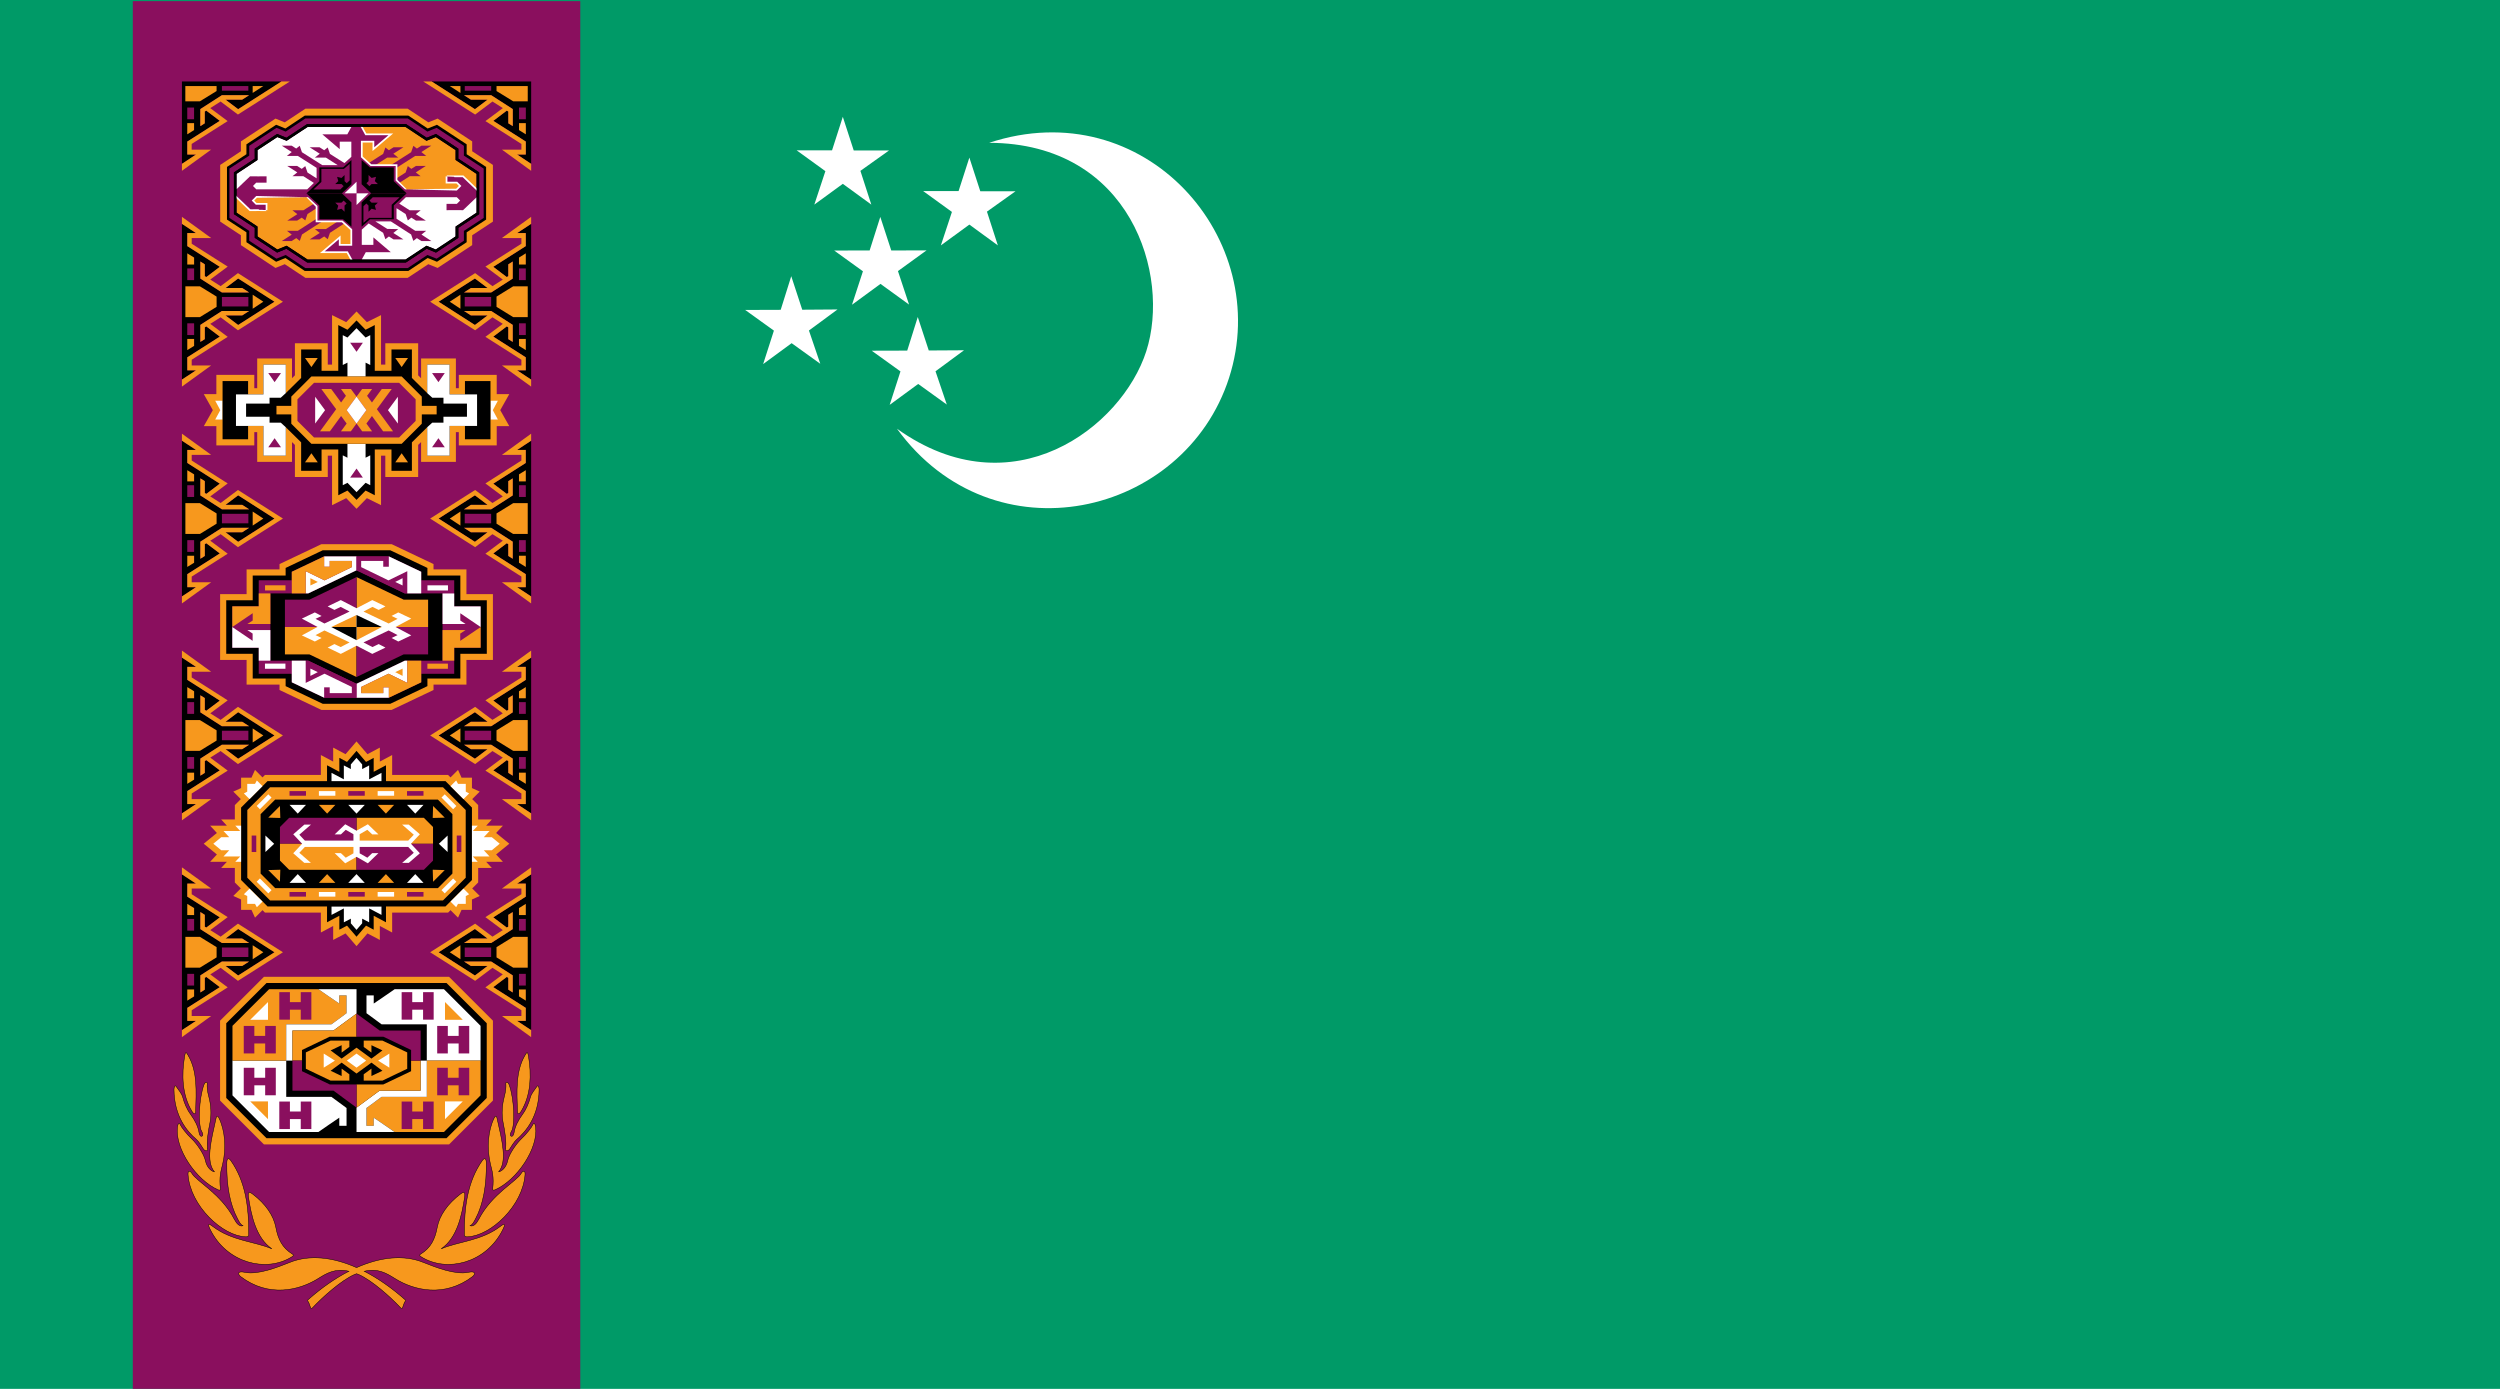 <?xml version="1.0" encoding="UTF-8" standalone="no"?>
<!-- Generator: Adobe Illustrator 18.0.0, SVG Export Plug-In . SVG Version: 6.00 Build 0)  -->
<!DOCTYPE svg  PUBLIC '-//W3C//DTD SVG 1.1//EN'  'http://www.w3.org/Graphics/SVG/1.1/DTD/svg11.dtd'>
<svg style="enable-background:new 0 0 144 80" xmlns="http://www.w3.org/2000/svg" xml:space="preserve" version="1.1" y="0px" x="0px" xmlns:xlink="http://www.w3.org/1999/xlink" viewBox="0 0 144 80">
<g id="TKM">
		<polygon points="144 80 144 0 0 0 0 80" fill="#009A67"/>
		<polygon points="33.424 80 33.424 0.067 7.649 0.067 7.649 80" fill="#8A0F5E"/>
			<polygon points="20.537 17.941 21.132 18.555 21.948 18.15 21.948 21.002 22.194 21.002 22.194 19.774 24.086 19.774 24.086 21.619 24.255 21.785 24.255 20.646 26.259 20.646 26.259 22.361 26.427 22.361 26.427 21.594 28.611 21.594 28.611 22.703 29.334 22.703 28.814 23.625 29.334 24.545 28.611 24.545 28.611 25.654 26.427 25.654 26.427 24.889 26.259 24.889 26.259 26.604 24.255 26.604 24.255 25.463 24.086 25.627 24.086 27.475 22.194 27.475 22.194 26.246 21.948 26.246 21.948 29.098 21.132 28.693 20.537 29.307 19.942 28.693 19.126 29.098 19.126 26.246 18.88 26.246 18.88 27.475 16.987 27.475 16.987 25.627 16.819 25.463 16.819 26.604 14.815 26.604 14.815 24.889 14.647 24.889 14.647 25.654 12.462 25.654 12.462 24.545 11.74 24.545 12.259 23.625 11.74 22.703 12.462 22.703 12.462 21.594 14.647 21.594 14.647 22.361 14.815 22.361 14.815 20.646 16.819 20.646 16.819 21.785 16.987 21.619 16.987 19.774 18.88 19.774 18.88 21.002 19.126 21.002 19.126 18.15 19.942 18.555" fill="#F7981D"/>
			<polygon points="12.82 24.166 12.397 24.166 12.689 23.625 12.397 23.082 12.82 23.082" fill="#fff"/>
			<polygon points="28.254 24.166 28.677 24.166 28.386 23.625 28.677 23.082 28.254 23.082" fill="#fff"/>
			<polygon points="12.82 25.301 14.29 25.301 14.29 24.533 15.174 24.533 15.174 26.248 16.462 26.248 16.462 24.609 17.346 25.48 17.346 27.119 18.522 27.119 18.522 25.891 19.484 25.891 19.484 28.527 20.013 28.256 20.536 28.793 21.057 28.256 21.587 28.527 21.587 25.891 22.549 25.891 22.549 27.119 23.725 27.119 23.725 25.48 24.608 24.609 24.608 26.248 25.897 26.248 25.897 24.533 26.781 24.533 26.781 25.301 28.251 25.301 28.251 21.951 26.781 21.951 26.781 22.719 25.897 22.719 25.897 21.002 24.608 21.002 24.608 22.643 23.725 21.77 23.725 20.131 22.549 20.131 22.549 21.359 21.587 21.359 21.587 18.723 21.057 18.994 20.536 18.457 20.013 18.994 19.484 18.723 19.484 21.359 18.522 21.359 18.522 20.131 17.346 20.131 17.346 21.77 16.462 22.643 16.462 21.002 15.174 21.002 15.174 22.719 14.29 22.719 14.29 21.951 12.82 21.951"/>
			<polygon points="17.937 21.143 18.303 20.621 17.569 20.621" fill="#F7981D"/>
			<polygon points="17.937 26.107 18.303 26.629 17.569 26.629" fill="#F7981D"/>
			<polygon points="23.135 21.143 22.768 20.621 23.501 20.621" fill="#F7981D"/>
			<polygon points="23.135 26.107 22.768 26.629 23.501 26.629" fill="#F7981D"/>
			<polygon points="13.592 24.533 15.174 24.533 15.174 26.248 16.462 26.248 16.462 24.609 16.171 24.344 15.526 24.344 15.528 24.002 14.174 24.002 14.174 23.248 15.526 23.248 15.526 22.908 16.171 22.908 16.462 22.643 16.462 21.002 15.174 21.002 15.174 22.719 13.592 22.719" fill="#fff"/>
			<polygon points="27.479 24.533 25.897 24.533 25.897 26.248 24.608 26.248 24.608 24.609 24.899 24.344 25.544 24.344 25.542 24.002 26.897 24.002 26.897 23.248 25.544 23.248 25.544 22.908 24.899 22.908 24.608 22.643 24.608 21.002 25.897 21.002 25.897 22.719 27.479 22.719" fill="#fff"/>
			<polygon points="21.057 21.688 21.057 20.887 21.327 21.024 21.327 19.305 21.057 19.443 20.536 18.904 20.013 19.443 19.743 19.305 19.743 21.024 20.013 20.887 20.013 21.688" fill="#fff"/>
			<polygon points="21.057 25.562 21.057 26.365 21.327 26.227 21.327 27.947 21.057 27.809 20.536 28.346 20.013 27.809 19.743 27.947 19.743 26.227 20.013 26.365 20.013 25.562" fill="#fff"/>
			<polygon points="15.817 22.012 16.184 21.49 15.452 21.49" fill="#8A0F5E"/>
			<polygon points="15.817 25.24 16.184 25.762 15.452 25.762" fill="#8A0F5E"/>
			<polygon points="25.253 22.012 24.887 21.49 25.619 21.49" fill="#8A0F5E"/>
			<polygon points="25.253 25.24 24.887 25.762 25.619 25.762" fill="#8A0F5E"/>
			<polygon points="20.536 20.264 20.169 19.742 20.901 19.742" fill="#8A0F5E"/>
			<polygon points="20.536 26.988 20.169 27.51 20.901 27.51" fill="#8A0F5E"/>
			<polygon points="25.151 23.871 24.297 23.871 24.294 24.406 23.139 25.562 17.935 25.562 16.779 24.406 16.778 23.871 15.924 23.871 15.924 23.377 16.778 23.377 16.779 22.844 17.935 21.686 23.139 21.686 24.294 22.844 24.297 23.377 25.151 23.377" fill="#F7981D"/>
			<polygon points="23.941 24.246 22.988 25.199 18.087 25.199 17.132 24.246 17.132 23.002 18.087 22.049 22.988 22.049 23.941 23.002" fill="#8A0F5E"/>
			<polygon points="18.509 22.406 19.363 23.57 18.432 24.846 19.001 24.846 19.647 23.961 19.967 24.396 19.638 24.846 20.208 24.846 20.536 24.396 19.97 23.623 20.536 22.848 20.212 22.406 19.639 22.406 19.927 22.799 19.647 23.182 19.077 22.406" fill="#F7981D"/>
			<polygon points="22.562 22.406 21.708 23.57 22.64 24.846 22.07 24.846 21.424 23.961 21.104 24.396 21.432 24.846 20.863 24.846 20.536 24.396 21.101 23.623 20.536 22.848 20.858 22.406 21.432 22.406 21.143 22.799 21.424 23.182 21.992 22.406" fill="#F7981D"/>
			<polygon points="18.724 23.625 18.153 22.854 18.153 24.396" fill="#fff"/>
			<polygon points="22.348 23.625 22.918 22.854 22.918 24.396" fill="#fff"/>
			<polygon points="20.536 24.396 21.101 23.623 20.536 22.848 19.97 23.623" fill="#fff"/>
			<polygon points="22.559 40.891 24.971 39.744 24.971 39.434 26.867 39.434 26.867 38.012 28.392 38.012 28.392 34.223 26.867 34.223 26.867 32.799 24.971 32.799 24.971 32.49 22.559 31.344 18.513 31.344 16.101 32.49 16.101 32.799 14.204 32.799 14.204 34.223 12.679 34.223 12.679 38.012 14.204 38.012 14.204 39.434 16.101 39.434 16.101 39.744 18.513 40.891" fill="#F7981D"/>
			<polygon points="22.479 40.539 24.619 39.521 24.619 39.082 26.516 39.082 26.516 37.66 28.04 37.66 28.04 34.574 26.516 34.574 26.516 33.15 24.619 33.15 24.619 32.713 22.479 31.695 18.591 31.695 16.452 32.713 16.452 33.15 14.556 33.15 14.556 34.574 13.031 34.574 13.031 37.66 14.556 37.66 14.556 39.082 16.452 39.082 16.452 39.521 18.591 40.539"/>
			<polygon points="22.396 40.188 24.265 39.301 24.265 38.811 26.163 38.811 26.163 37.309 27.684 37.309 27.684 34.926 26.163 34.926 26.163 33.424 24.265 33.424 24.265 32.934 22.396 32.047 18.671 32.047 16.804 32.934 16.804 33.424 14.903 33.424 14.903 34.926 13.381 34.926 13.381 37.309 14.903 37.309 14.903 38.811 16.804 38.811 16.804 39.301 18.671 40.188" fill="#8A0F5E"/>
			<polygon points="20.534 39.387 23.314 38.055 25.49 38.055 25.49 34.18 23.314 34.18 20.534 32.848 17.754 34.18 15.574 34.18 15.574 38.055 17.754 38.055"/>
			<polygon points="13.381 36.115 13.381 34.926 14.903 34.926 14.903 34.18 15.574 34.18 15.574 35.941 14.249 35.941 14.556 35.742 14.556 35.32" fill="#F7981D"/>
			<polygon points="16.444 34.01 15.266 34.01 15.266 33.713 16.444 33.713" fill="#F7981D"/>
			<polygon points="20.536 33.24 20.536 36.115 24.659 36.115 24.659 34.539 23.249 34.539" fill="#F7981D"/>
			<polygon points="20.536 38.996 20.536 36.115 16.412 36.115 16.412 37.693 17.822 37.693" fill="#F7981D"/>
			<polygon points="20.536 33.24 20.536 36.115 16.412 36.115 16.412 34.539 17.822 34.539" fill="#8A0F5E"/>
			<polygon points="20.536 38.996 20.536 36.115 24.659 36.115 24.659 37.693 23.249 37.693" fill="#8A0F5E"/>
			<polygon points="22.783 36.113 23.688 36.598 22.94 36.951 22.551 36.748 22.901 36.582 22.386 36.314 20.938 37.004 21.452 37.271 21.812 37.098 22.202 37.301 21.444 37.664 20.537 37.193 19.629 37.664 18.873 37.301 19.263 37.098 19.622 37.271 20.137 37.004 18.688 36.314 18.174 36.582 18.523 36.748 18.134 36.951 17.386 36.598 18.291 36.113 17.386 35.631 18.134 35.275 18.523 35.479 18.174 35.645 18.688 35.914 20.137 35.225 19.622 34.957 19.263 35.131 18.873 34.928 19.629 34.564 20.537 35.035 21.444 34.564 22.202 34.928 21.812 35.131 21.452 34.957 20.938 35.225 22.386 35.914 22.901 35.645 22.551 35.479 22.94 35.275 23.688 35.631" fill="#fff"/>
			<polygon points="20.536 36.875 21.992 36.115 20.536 36.115" fill="#F7981D"/>
			<polygon points="20.536 35.424 19.079 36.115 20.536 36.115" fill="#F7981D"/>
			<polygon points="20.536 36.875 19.079 36.115 20.536 36.115"/>
			<polygon points="20.536 35.424 21.992 36.115 20.536 36.115"/>
			<polygon points="17.608 32.9 17.608 34.18 17.754 34.18 20.536 32.848 20.536 32.047 18.671 32.047 18.671 32.645 18.992 32.645 18.992 32.311 20.265 32.311 20.265 32.666 18.692 33.43" fill="#fff"/>
			<polygon points="17.878 33.303 17.878 33.723 18.306 33.52" fill="#F7981D"/>
			<polygon points="17.608 34.18 17.608 32.9 18.692 33.43 20.265 32.666 20.265 32.311 18.992 32.311 18.992 32.645 18.671 32.645 18.671 32.047 16.807 32.934 16.807 34.18" fill="#F7981D"/>
			<polygon points="23.462 39.336 23.462 38.055 23.315 38.055 20.534 39.387 20.534 40.188 22.398 40.188 22.398 39.59 22.077 39.59 22.077 39.924 20.805 39.924 20.805 39.568 22.376 38.805" fill="#fff"/>
			<polygon points="23.19 38.932 23.19 38.512 22.765 38.715" fill="#F7981D"/>
			<polygon points="23.462 38.055 23.462 39.336 22.376 38.805 20.805 39.568 20.805 39.924 22.077 39.924 22.077 39.59 22.398 39.59 22.398 40.188 24.263 39.301 24.263 38.055" fill="#F7981D"/>
			<polygon points="23.46 32.9 23.46 34.18 23.314 34.18 20.532 32.848 20.532 32.047 22.396 32.047 22.396 32.645 22.075 32.645 22.075 32.311 20.803 32.311 20.803 32.666 22.375 33.43" fill="#8A0F5E"/>
			<polygon points="23.189 33.303 23.189 33.723 22.763 33.52" fill="#fff"/>
			<polygon points="23.46 34.18 23.46 32.9 22.375 33.43 20.803 32.666 20.803 32.311 22.075 32.311 22.075 32.645 22.396 32.645 22.396 32.047 24.262 32.934 24.262 34.18" fill="#fff"/>
			<polygon points="17.608 39.336 17.608 38.055 17.754 38.055 20.536 39.387 20.536 40.188 18.671 40.188 18.671 39.59 18.992 39.59 18.992 39.924 20.265 39.924 20.265 39.568 18.692 38.805" fill="#8A0F5E"/>
			<polygon points="17.878 38.932 17.878 38.512 18.306 38.715" fill="#fff"/>
			<polygon points="17.608 38.055 17.608 39.336 18.692 38.805 20.265 39.568 20.265 39.924 18.992 39.924 18.992 39.59 18.671 39.59 18.671 40.188 16.807 39.301 16.807 38.055" fill="#fff"/>
			<polygon points="13.381 36.117 13.381 37.309 14.903 37.309 14.903 38.055 15.574 38.055 15.574 36.291 14.245 36.291 14.551 36.492 14.551 36.912" fill="#fff"/>
			<polygon points="16.441 38.223 15.262 38.223 15.262 38.521 16.441 38.521" fill="#fff"/>
			<polygon points="27.684 36.119 27.684 37.311 26.163 37.311 26.163 38.055 25.49 38.055 25.49 36.293 26.814 36.293 26.509 36.494 26.509 36.914" fill="#F7981D"/>
			<polygon points="24.618 38.225 25.799 38.225 25.799 38.521 24.618 38.521" fill="#F7981D"/>
			<polygon points="27.684 36.117 27.684 34.928 26.163 34.928 26.163 34.182 25.49 34.182 25.49 35.943 26.818 35.943 26.513 35.742 26.513 35.322" fill="#fff"/>
			<polygon points="24.622 34.012 25.803 34.012 25.803 33.715 24.622 33.715" fill="#fff"/>
			<polygon points="20.535 54.498 21.166 53.764 21.878 54.141 21.878 53.336 22.588 53.713 22.588 52.566 25.809 52.566 25.95 52.424 26.383 52.857 26.585 52.408 27.184 52.408 27.184 51.811 27.633 51.607 27.199 51.174 27.542 50.832 27.544 49.992 28.329 49.992 28.001 49.639 28.966 49.639 28.576 49.217 29.336 48.598 28.576 47.979 28.966 47.559 28.001 47.559 28.329 47.203 27.542 47.203 27.542 46.373 27.199 46.029 27.633 45.596 27.184 45.393 27.184 44.795 26.585 44.795 26.383 44.346 25.95 44.779 25.809 44.637 22.588 44.637 22.588 43.49 21.878 43.867 21.878 43.062 21.166 43.441 20.535 42.705 19.904 43.441 19.191 43.062 19.191 43.867 18.482 43.49 18.482 44.637 15.262 44.637 15.12 44.779 14.688 44.346 14.485 44.795 13.887 44.795 13.887 45.393 13.438 45.596 13.871 46.029 13.527 46.373 13.527 47.203 12.74 47.203 13.069 47.559 12.104 47.559 12.493 47.979 11.734 48.598 12.493 49.217 12.104 49.639 13.069 49.639 12.74 49.992 13.527 49.992 13.527 50.832 13.871 51.174 13.438 51.607 13.887 51.811 13.887 52.408 14.485 52.408 14.688 52.857 15.12 52.424 15.262 52.566 18.482 52.566 18.482 53.713 19.191 53.336 19.191 54.141 19.904 53.764" fill="#F7981D"/>
			<polygon points="20.535 43.25 21.083 43.887 21.524 43.652 21.524 44.455 22.233 44.08 22.233 44.992 25.66 44.992 27.184 46.516 27.184 50.688 25.66 52.211 22.233 52.211 22.233 53.123 21.524 52.748 21.524 53.551 21.083 53.316 20.535 53.955 19.987 53.316 19.546 53.551 19.546 52.748 18.837 53.123 18.837 52.211 15.409 52.211 13.887 50.688 13.887 46.516 15.409 44.992 18.837 44.992 18.837 44.08 19.546 44.455 19.546 43.652 19.987 43.887"/>
			<polygon points="25.516 45.346 26.825 46.656 26.825 50.557 25.516 51.865 15.555 51.865 14.245 50.557 14.245 46.656 15.555 45.346" fill="#F7981D"/>
			<polygon points="25.222 51.156 26.059 50.318 26.059 46.895 25.222 46.057 15.849 46.057 15.011 46.895 15.011 50.318 15.849 51.156"/>
			<line y1="51.156" x2="26.059" x1="25.222" y2="50.318"/>
			<line y1="46.895" x2="25.222" x1="26.059" y2="46.057"/>
			<polygon points="16.677 45.834 17.625 45.834 17.625 45.568 16.677 45.568" fill="#8A0F5E"/>
			<polygon points="20.06 45.834 21.01 45.834 21.01 45.568 20.06 45.568" fill="#8A0F5E"/>
			<polygon points="14.761 49.076 14.761 48.127 14.496 48.127 14.496 49.076" fill="#8A0F5E"/>
			<polygon points="16.677 51.379 17.625 51.379 17.625 51.645 16.677 51.645" fill="#8A0F5E"/>
			<polygon points="20.06 51.379 21.01 51.379 21.01 51.645 20.06 51.645" fill="#8A0F5E"/>
			<polygon points="24.393 45.834 23.444 45.834 23.444 45.568 24.393 45.568" fill="#8A0F5E"/>
			<polygon points="26.309 49.076 26.309 48.127 26.574 48.127 26.574 49.076" fill="#8A0F5E"/>
			<polygon points="24.393 51.379 23.444 51.379 23.444 51.645 24.393 51.645" fill="#8A0F5E"/>
			<polygon points="19.317 45.568 19.317 45.834 18.368 45.834 18.368 45.568" fill="#fff"/>
			<polygon points="14.97 46.611 15.641 45.939 15.454 45.754 14.783 46.424" fill="#fff"/>
			<polygon points="19.317 51.645 19.317 51.379 18.368 51.379 18.368 51.645" fill="#fff"/>
			<polygon points="14.97 50.6 15.641 51.271 15.454 51.459 14.783 50.787" fill="#fff"/>
			<polygon points="21.753 45.568 21.753 45.834 22.701 45.834 22.701 45.568" fill="#fff"/>
			<polygon points="26.101 46.611 25.43 45.939 25.616 45.754 26.287 46.424" fill="#fff"/>
			<polygon points="21.753 51.645 21.753 51.379 22.701 51.379 22.701 51.645" fill="#fff"/>
			<polygon points="26.101 50.6 25.43 51.271 25.616 51.459 26.287 50.787" fill="#fff"/>
			<polygon points="20.535 47.104 24.413 47.104 24.942 47.635 24.942 48.602 20.535 48.602" fill="#F7981D"/>
			<polygon points="20.535 47.104 16.657 47.104 16.126 47.635 16.126 48.602 20.535 48.602" fill="#8A0F5E"/>
			<polygon points="18.843 46.865 18.368 46.361 19.317 46.361" fill="#F7981D"/>
			<polygon points="16.124 46.424 16.146 47.115 15.453 47.096" fill="#F7981D"/>
			<polygon points="18.843 50.348 18.368 50.852 19.317 50.852" fill="#F7981D"/>
			<polygon points="16.124 50.789 16.146 50.096 15.453 50.117" fill="#F7981D"/>
			<polygon points="22.228 46.865 22.701 46.361 21.753 46.361" fill="#F7981D"/>
			<polygon points="24.946 46.424 24.925 47.115 25.617 47.096" fill="#F7981D"/>
			<polygon points="22.228 50.348 22.701 50.852 21.753 50.852" fill="#F7981D"/>
			<polygon points="24.946 50.789 24.925 50.096 25.617 50.117" fill="#F7981D"/>
			<polygon points="17.625 46.361 17.15 46.865 16.677 46.361" fill="#fff"/>
			<polygon points="21.01 46.361 20.535 46.865 20.06 46.361" fill="#fff"/>
			<polygon points="15.288 48.127 15.792 48.602 15.288 49.076" fill="#fff"/>
			<polygon points="17.625 50.852 17.15 50.348 16.677 50.852" fill="#fff"/>
			<polygon points="21.01 50.852 20.535 50.348 20.06 50.852" fill="#fff"/>
			<polygon points="23.444 46.361 23.92 46.865 24.393 46.361" fill="#fff"/>
			<polygon points="25.782 48.127 25.278 48.602 25.782 49.076" fill="#fff"/>
			<polygon points="23.444 50.852 23.92 50.348 24.393 50.852" fill="#fff"/>
			<path d="m13.887 47.559h-0.335l0.285 0.307h-0.964l0.329 0.355h-0.457s-0.452 0.373-0.458 0.377c0.006 0.004 0.458 0.379 0.458 0.379h0.457l-0.329 0.355h0.964l-0.285 0.307h0.335v-2.08z" fill="#fff"/>
			<polygon points="15.12 45.281 14.794 44.955 14.689 45.15 14.241 45.15 14.241 45.598 14.046 45.703 14.373 46.029" fill="#fff"/>
			<polygon points="15.12 51.932 14.794 52.256 14.689 52.062 14.241 52.062 14.241 51.613 14.046 51.51 14.373 51.184" fill="#fff"/>
			<path d="m27.184 47.559h0.335l-0.286 0.307h0.964l-0.328 0.355h0.457s0.451 0.373 0.458 0.377c-0.007 0.004-0.458 0.379-0.458 0.379h-0.457l0.328 0.355h-0.964l0.286 0.307h-0.335v-2.08z" fill="#fff"/>
			<polygon points="25.95 45.281 26.275 44.955 26.381 45.15 26.829 45.15 26.829 45.598 27.023 45.703 26.696 46.029" fill="#fff"/>
			<polygon points="25.95 51.932 26.275 52.256 26.381 52.062 26.829 52.062 26.829 51.613 27.023 51.51 26.696 51.184" fill="#fff"/>
			<polygon points="21.973 44.994 21.973 44.516 21.263 44.889 21.263 44.088 20.86 44.299 20.86 44.031 20.534 43.652 20.208 44.031 20.208 44.299 19.805 44.088 19.805 44.889 19.095 44.516 19.095 44.994" fill="#fff"/>
			<path d="m21.973 52.219v0.479l-0.71-0.373v0.801l-0.402-0.211s-0.004 0.268 0 0.266c0 0-0.328 0.383-0.326 0.379 0.002 0.004-0.328-0.379-0.328-0.379 0.006 0.002 0.002-0.266 0.002-0.266l-0.403 0.211v-0.801l-0.71 0.373v-0.479h2.877z" fill="#fff"/>
			<polygon points="20.535 50.102 16.657 50.102 16.126 49.572 16.126 48.602 20.535 48.602" fill="#F7981D"/>
			<polygon points="20.535 50.102 24.413 50.102 24.942 49.572 24.942 48.602 20.535 48.602" fill="#8A0F5E"/>
			<polygon points="23.671 48.6 24.184 49.148 23.545 49.703 23.161 49.703 23.834 49.121 23.513 48.783 20.717 48.783 20.717 49.152 21.159 49.404 21.44 49.139 21.799 49.139 21.189 49.727 20.537 49.354 19.885 49.727 19.275 49.139 19.634 49.139 19.915 49.404 20.358 49.152 20.358 48.783 17.562 48.783 17.24 49.121 17.911 49.703 17.53 49.703 16.89 49.148 17.402 48.6 16.89 48.055 17.53 47.498 17.911 47.498 17.24 48.08 17.562 48.42 20.358 48.42 20.358 48.051 19.915 47.797 19.634 48.062 19.275 48.062 19.885 47.477 20.537 47.848 21.189 47.477 21.799 48.062 21.44 48.062 21.159 47.797 20.717 48.051 20.717 48.42 23.513 48.42 23.834 48.08 23.161 47.498 23.545 47.498 24.184 48.055" fill="#fff"/>
			<polygon points="10.479 21.865 11.289 21.332 10.789 21.332 10.789 20.582 12.66 19.389 11.882 18.801 11.796 18.855 11.796 19.535 11.541 19.695 11.541 18.713 12.782 17.912 14.349 17.912 13.95 18.168 12.989 18.168 13.718 18.719 15.811 17.379 13.718 16.041 12.989 16.59 13.95 16.59 14.349 16.846 12.782 16.846 11.541 16.047 11.541 15.062 11.796 15.227 11.796 15.904 11.882 15.959 12.66 15.369 10.789 14.176 10.789 13.426 11.289 13.426 10.479 12.893"/>
			<polygon points="15.811 17.379 13.718 18.719 12.989 18.168 13.95 18.168 14.349 17.912 12.782 17.912 11.541 18.713 11.541 19.695 11.796 19.535 11.796 18.855 11.882 18.801 12.66 19.389 10.789 20.582 10.789 21.332 11.289 21.332 10.479 21.865 10.479 22.268 12.164 21.049 11.042 21.049 11.042 20.721 13.115 19.402 12.111 18.654 12.708 18.277 13.706 19.025 16.297 17.379 13.706 15.732 12.708 16.482 12.111 16.104 13.115 15.356 11.042 14.039 11.042 13.711 12.164 13.711 10.479 12.49 10.479 12.893 11.289 13.426 10.789 13.426 10.789 14.176 12.66 15.369 11.882 15.959 11.796 15.904 11.796 15.227 11.541 15.062 11.541 16.047 12.782 16.846 14.349 16.846 13.95 16.59 12.989 16.59 13.718 16.041" fill="#F7981D"/>
			<polygon points="10.787 15.236 10.787 14.592 11.181 14.836 11.181 15.236" fill="#F7981D"/>
			<polygon points="10.787 16.135 11.181 16.135 11.181 15.461 10.787 15.461" fill="#8A0F5E"/>
			<polygon points="10.787 19.521 10.787 20.166 11.181 19.924 11.181 19.521" fill="#F7981D"/>
			<polygon points="10.787 18.623 11.181 18.623 11.181 19.299 10.787 19.299" fill="#8A0F5E"/>
			<polygon points="10.678 18.266 11.515 18.266 12.476 17.674 12.476 17.084 11.515 16.492 10.678 16.492" fill="#F7981D"/>
			<polygon points="14.555 17.783 15.168 17.379 14.555 16.975" fill="#F7981D"/>
			<polygon points="12.783 17.652 14.306 17.652 14.306 17.105 12.783 17.105" fill="#8A0F5E"/>
			<polygon points="10.479 4.693 10.479 9.438 11.288 8.902 10.788 8.902 10.788 8.154 12.659 6.961 11.88 6.371 11.794 6.426 11.794 7.103 11.539 7.266 11.539 6.283 12.781 5.484 14.348 5.484 13.948 5.74 12.988 5.74 13.717 6.289 16.214 4.693"/>
			<polygon points="16.21 4.693 13.717 6.289 12.988 5.74 13.948 5.74 14.348 5.484 12.781 5.484 11.539 6.283 11.539 7.266 11.794 7.103 11.794 6.426 11.88 6.371 12.659 6.961 10.788 8.154 10.788 8.902 11.287 8.902 10.479 9.438 10.479 9.84 12.161 8.619 11.04 8.619 11.04 8.291 13.112 6.975 12.11 6.227 12.706 5.848 13.705 6.598 16.696 4.693" fill="#F7981D"/>
			<polygon points="10.786 7.092 10.786 7.738 11.179 7.494 11.179 7.092" fill="#F7981D"/>
			<polygon points="10.786 6.195 11.179 6.195 11.179 6.869 10.786 6.869" fill="#8A0F5E"/>
			<polygon points="10.675 4.957 10.675 5.838 11.513 5.836 12.475 5.244 12.475 4.957" fill="#F7981D"/>
			<polygon points="14.554 4.957 14.554 5.353 15.167 4.957" fill="#F7981D"/>
			<polygon points="12.782 4.957 12.782 5.223 14.305 5.223 14.305 4.957" fill="#8A0F5E"/>
			<polygon points="30.594 21.865 29.784 21.332 30.284 21.332 30.284 20.582 28.413 19.389 29.192 18.801 29.278 18.855 29.278 19.535 29.533 19.695 29.533 18.713 28.291 17.912 26.726 17.912 27.124 18.168 28.084 18.168 27.355 18.719 25.263 17.379 27.355 16.041 28.084 16.59 27.124 16.59 26.726 16.846 28.291 16.846 29.533 16.047 29.533 15.062 29.278 15.227 29.278 15.904 29.192 15.959 28.413 15.369 30.284 14.176 30.284 13.426 29.784 13.426 30.594 12.893"/>
			<polygon points="25.263 17.379 27.355 18.719 28.084 18.168 27.124 18.168 26.726 17.912 28.291 17.912 29.533 18.713 29.533 19.695 29.278 19.535 29.278 18.855 29.192 18.801 28.413 19.389 30.284 20.582 30.284 21.332 29.785 21.332 30.594 21.865 30.594 22.268 28.909 21.049 30.032 21.049 30.032 20.721 27.959 19.402 28.962 18.654 28.366 18.277 27.368 19.025 24.776 17.379 27.368 15.732 28.366 16.482 28.962 16.104 27.959 15.356 30.032 14.039 30.032 13.711 28.909 13.711 30.594 12.49 30.594 12.893 29.785 13.426 30.284 13.426 30.284 14.176 28.413 15.369 29.192 15.959 29.278 15.904 29.278 15.227 29.533 15.062 29.533 16.047 28.291 16.846 26.726 16.846 27.124 16.59 28.084 16.59 27.355 16.041" fill="#F7981D"/>
			<polygon points="30.286 15.236 30.286 14.592 29.893 14.836 29.893 15.236" fill="#F7981D"/>
			<polygon points="30.286 16.135 29.893 16.135 29.893 15.461 30.286 15.461" fill="#8A0F5E"/>
			<polygon points="30.286 19.521 30.286 20.166 29.893 19.924 29.893 19.521" fill="#F7981D"/>
			<polygon points="30.286 18.623 29.893 18.623 29.893 19.299 30.286 19.299" fill="#8A0F5E"/>
			<polygon points="30.397 18.266 29.559 18.266 28.599 17.674 28.599 17.084 29.559 16.492 30.397 16.492" fill="#F7981D"/>
			<polygon points="26.52 17.783 25.906 17.379 26.52 16.975" fill="#F7981D"/>
			<polygon points="28.29 17.652 26.768 17.652 26.768 17.105 28.29 17.105" fill="#8A0F5E"/>
			<polygon points="30.595 4.693 30.595 9.438 29.786 8.902 30.286 8.902 30.286 8.154 28.415 6.961 29.192 6.371 29.279 6.426 29.279 7.103 29.535 7.266 29.535 6.283 28.293 5.484 26.726 5.484 27.125 5.74 28.086 5.74 27.357 6.289 24.86 4.693"/>
			<polygon points="24.864 4.693 27.357 6.289 28.086 5.74 27.125 5.74 26.726 5.484 28.293 5.484 29.535 6.283 29.535 7.266 29.279 7.103 29.279 6.426 29.192 6.371 28.415 6.961 30.286 8.154 30.286 8.902 29.786 8.902 30.595 9.438 30.595 9.84 28.912 8.619 30.033 8.619 30.033 8.291 27.961 6.975 28.964 6.227 28.367 5.848 27.369 6.598 24.378 4.693" fill="#F7981D"/>
			<polygon points="30.288 7.092 30.288 7.738 29.895 7.494 29.895 7.092" fill="#F7981D"/>
			<polygon points="30.288 6.195 29.895 6.195 29.895 6.869 30.288 6.869" fill="#8A0F5E"/>
			<polygon points="30.398 4.957 30.398 5.838 29.562 5.836 28.6 5.244 28.6 4.957" fill="#F7981D"/>
			<polygon points="26.521 4.957 26.521 5.353 25.907 4.957" fill="#F7981D"/>
			<polygon points="28.292 4.957 28.292 5.223 26.77 5.223 26.77 4.957" fill="#8A0F5E"/>
			<polygon points="10.479 50.363 11.289 50.896 10.789 50.896 10.789 51.646 12.66 52.84 11.882 53.428 11.796 53.375 11.796 52.695 11.541 52.533 11.541 53.518 12.782 54.316 14.349 54.316 13.95 54.061 12.989 54.061 13.718 53.51 15.811 54.85 13.718 56.189 12.989 55.639 13.95 55.639 14.349 55.383 12.782 55.383 11.541 56.182 11.541 57.166 11.796 57.004 11.796 56.324 11.882 56.27 12.66 56.859 10.789 58.053 10.789 58.803 11.289 58.803 10.479 59.336"/>
			<polygon points="15.811 54.85 13.718 53.51 12.989 54.061 13.95 54.061 14.349 54.316 12.782 54.316 11.541 53.518 11.541 52.533 11.796 52.695 11.796 53.375 11.882 53.428 12.66 52.84 10.789 51.646 10.789 50.896 11.289 50.896 10.479 50.363 10.479 49.959 12.164 51.18 11.042 51.18 11.042 51.508 13.115 52.826 12.111 53.574 12.708 53.951 13.706 53.203 16.297 54.85 13.706 56.496 12.708 55.746 12.111 56.125 13.115 56.873 11.042 58.189 11.042 58.52 12.164 58.52 10.479 59.738 10.479 59.336 11.289 58.803 10.789 58.803 10.789 58.053 12.66 56.859 11.882 56.27 11.796 56.324 11.796 57.004 11.541 57.166 11.541 56.182 12.782 55.383 14.349 55.383 13.95 55.639 12.989 55.639 13.718 56.189" fill="#F7981D"/>
			<polygon points="10.787 56.992 10.787 57.637 11.181 57.393 11.181 56.992" fill="#F7981D"/>
			<polygon points="10.787 56.094 11.181 56.094 11.181 56.768 10.787 56.768" fill="#8A0F5E"/>
			<polygon points="10.787 52.707 10.787 52.062 11.181 52.305 11.181 52.707" fill="#F7981D"/>
			<polygon points="10.787 53.605 11.181 53.605 11.181 52.93 10.787 52.93" fill="#8A0F5E"/>
			<polygon points="10.678 53.963 11.515 53.963 12.476 54.555 12.476 55.145 11.515 55.736 10.678 55.736" fill="#F7981D"/>
			<polygon points="14.555 54.445 15.168 54.85 14.555 55.252" fill="#F7981D"/>
			<polygon points="12.783 54.576 14.306 54.576 14.306 55.123 12.783 55.123" fill="#8A0F5E"/>
			<polygon points="30.594 50.363 29.784 50.896 30.284 50.896 30.284 51.646 28.413 52.84 29.192 53.428 29.278 53.375 29.278 52.695 29.533 52.533 29.533 53.518 28.291 54.316 26.726 54.316 27.124 54.061 28.084 54.061 27.355 53.51 25.263 54.85 27.355 56.189 28.084 55.639 27.124 55.639 26.726 55.383 28.291 55.383 29.533 56.182 29.533 57.166 29.278 57.004 29.278 56.324 29.192 56.27 28.413 56.859 30.284 58.053 30.284 58.803 29.784 58.803 30.594 59.336"/>
			<polygon points="25.263 54.85 27.355 53.51 28.084 54.061 27.124 54.061 26.726 54.316 28.291 54.316 29.533 53.518 29.533 52.533 29.278 52.695 29.278 53.375 29.192 53.428 28.413 52.84 30.284 51.646 30.284 50.896 29.785 50.896 30.594 50.363 30.594 49.959 28.909 51.18 30.032 51.18 30.032 51.508 27.959 52.826 28.962 53.574 28.366 53.951 27.368 53.203 24.776 54.85 27.368 56.496 28.366 55.746 28.962 56.125 27.959 56.873 30.032 58.189 30.032 58.52 28.909 58.52 30.594 59.738 30.594 59.336 29.785 58.803 30.284 58.803 30.284 58.053 28.413 56.859 29.192 56.27 29.278 56.324 29.278 57.004 29.533 57.166 29.533 56.182 28.291 55.383 26.726 55.383 27.124 55.639 28.084 55.639 27.355 56.189" fill="#F7981D"/>
			<polygon points="30.286 56.992 30.286 57.637 29.893 57.393 29.893 56.992" fill="#F7981D"/>
			<polygon points="30.286 56.094 29.893 56.094 29.893 56.768 30.286 56.768" fill="#8A0F5E"/>
			<polygon points="30.286 52.707 30.286 52.062 29.893 52.305 29.893 52.707" fill="#F7981D"/>
			<polygon points="30.286 53.605 29.893 53.605 29.893 52.93 30.286 52.93" fill="#8A0F5E"/>
			<polygon points="30.397 53.963 29.559 53.963 28.599 54.555 28.599 55.145 29.559 55.736 30.397 55.736" fill="#F7981D"/>
			<polygon points="26.52 54.445 25.906 54.85 26.52 55.252" fill="#F7981D"/>
			<polygon points="28.29 54.576 26.768 54.576 26.768 55.123 28.29 55.123" fill="#8A0F5E"/>
			<polygon points="10.479 34.355 11.289 33.822 10.789 33.822 10.789 33.072 12.66 31.879 11.882 31.291 11.796 31.344 11.796 32.023 11.541 32.186 11.541 31.201 12.782 30.402 14.349 30.402 13.95 30.658 12.989 30.658 13.718 31.209 15.811 29.869 13.718 28.531 12.989 29.08 13.95 29.08 14.349 29.336 12.782 29.336 11.541 28.537 11.541 27.553 11.796 27.715 11.796 28.395 11.882 28.449 12.66 27.859 10.789 26.666 10.789 25.916 11.289 25.916 10.479 25.383"/>
			<polygon points="15.811 29.869 13.718 31.209 12.989 30.658 13.95 30.658 14.349 30.402 12.782 30.402 11.541 31.201 11.541 32.186 11.796 32.023 11.796 31.344 11.882 31.291 12.66 31.879 10.789 33.072 10.789 33.822 11.289 33.822 10.479 34.355 10.479 34.758 12.164 33.539 11.042 33.539 11.042 33.211 13.115 31.893 12.111 31.145 12.708 30.768 13.706 31.516 16.297 29.869 13.706 28.223 12.708 28.973 12.111 28.594 13.115 27.846 11.042 26.527 11.042 26.201 12.164 26.201 10.479 24.98 10.479 25.383 11.289 25.916 10.789 25.916 10.789 26.666 12.66 27.859 11.882 28.449 11.796 28.395 11.796 27.715 11.541 27.553 11.541 28.537 12.782 29.336 14.349 29.336 13.95 29.08 12.989 29.08 13.718 28.531" fill="#F7981D"/>
			<polygon points="10.787 27.727 10.787 27.082 11.181 27.324 11.181 27.727" fill="#F7981D"/>
			<polygon points="10.787 28.625 11.181 28.625 11.181 27.949 10.787 27.949" fill="#8A0F5E"/>
			<polygon points="10.787 32.012 10.787 32.656 11.181 32.414 11.181 32.012" fill="#F7981D"/>
			<polygon points="10.787 31.113 11.181 31.113 11.181 31.789 10.787 31.789" fill="#8A0F5E"/>
			<polygon points="10.678 30.756 11.515 30.756 12.476 30.164 12.476 29.574 11.515 28.982 10.678 28.98" fill="#F7981D"/>
			<polygon points="14.555 30.274 15.168 29.869 14.555 29.465" fill="#F7981D"/>
			<polygon points="12.783 30.143 14.306 30.143 14.306 29.596 12.783 29.596" fill="#8A0F5E"/>
			<polygon points="30.594 34.355 29.784 33.822 30.284 33.822 30.284 33.072 28.413 31.879 29.192 31.291 29.278 31.344 29.278 32.023 29.533 32.186 29.533 31.201 28.291 30.402 26.726 30.402 27.124 30.658 28.084 30.658 27.355 31.209 25.263 29.869 27.355 28.531 28.084 29.08 27.124 29.08 26.726 29.336 28.291 29.336 29.533 28.537 29.533 27.553 29.278 27.715 29.278 28.395 29.192 28.449 28.413 27.859 30.284 26.666 30.284 25.916 29.784 25.916 30.594 25.383"/>
			<polygon points="25.263 29.869 27.355 31.209 28.084 30.658 27.124 30.658 26.726 30.402 28.291 30.402 29.533 31.201 29.533 32.186 29.278 32.023 29.278 31.344 29.192 31.291 28.413 31.879 30.284 33.072 30.284 33.822 29.785 33.822 30.594 34.355 30.594 34.758 28.909 33.539 30.032 33.539 30.032 33.211 27.959 31.893 28.962 31.145 28.366 30.768 27.368 31.516 24.776 29.869 27.368 28.223 28.366 28.973 28.962 28.594 27.959 27.846 30.032 26.527 30.032 26.201 28.909 26.201 30.594 24.98 30.594 25.383 29.785 25.916 30.284 25.916 30.284 26.666 28.413 27.859 29.192 28.449 29.278 28.395 29.278 27.715 29.533 27.553 29.533 28.537 28.291 29.336 26.726 29.336 27.124 29.08 28.084 29.08 27.355 28.531" fill="#F7981D"/>
			<polygon points="30.286 27.727 30.286 27.082 29.893 27.324 29.893 27.727" fill="#F7981D"/>
			<polygon points="30.286 28.625 29.893 28.625 29.893 27.949 30.286 27.949" fill="#8A0F5E"/>
			<polygon points="30.286 32.012 30.286 32.656 29.893 32.414 29.893 32.012" fill="#F7981D"/>
			<polygon points="30.286 31.113 29.893 31.113 29.893 31.789 30.286 31.789" fill="#8A0F5E"/>
			<polygon points="30.397 30.756 29.559 30.756 28.599 30.164 28.599 29.574 29.559 28.982 30.397 28.98" fill="#F7981D"/>
			<polygon points="26.52 30.274 25.906 29.869 26.52 29.465" fill="#F7981D"/>
			<polygon points="28.29 30.143 26.768 30.143 26.768 29.596 28.29 29.596" fill="#8A0F5E"/>
			<polygon points="10.479 46.85 11.289 46.316 10.789 46.316 10.789 45.566 12.66 44.373 11.882 43.783 11.796 43.838 11.796 44.518 11.541 44.68 11.541 43.695 12.782 42.895 14.349 42.895 13.95 43.152 12.989 43.152 13.718 43.703 15.811 42.363 13.718 41.023 12.989 41.574 13.95 41.574 14.349 41.83 12.782 41.83 11.541 41.031 11.541 40.047 11.796 40.209 11.796 40.887 11.882 40.941 12.66 40.354 10.789 39.16 10.789 38.41 11.289 38.41 10.479 37.877"/>
			<polygon points="15.811 42.363 13.718 43.703 12.989 43.152 13.95 43.152 14.349 42.895 12.782 42.895 11.541 43.695 11.541 44.68 11.796 44.518 11.796 43.838 11.882 43.783 12.66 44.373 10.789 45.566 10.789 46.316 11.289 46.316 10.479 46.85 10.479 47.252 12.164 46.031 11.042 46.031 11.042 45.705 13.115 44.387 12.111 43.639 12.708 43.26 13.706 44.01 16.297 42.363 13.706 40.715 12.708 41.465 12.111 41.088 13.115 40.34 11.042 39.021 11.042 38.693 12.164 38.693 10.479 37.473 10.479 37.877 11.289 38.41 10.789 38.41 10.789 39.16 12.66 40.354 11.882 40.941 11.796 40.887 11.796 40.209 11.541 40.047 11.541 41.031 12.782 41.83 14.349 41.83 13.95 41.574 12.989 41.574 13.718 41.023" fill="#F7981D"/>
			<polygon points="10.787 40.221 10.787 39.576 11.181 39.818 11.181 40.221" fill="#F7981D"/>
			<polygon points="10.787 41.119 11.181 41.119 11.181 40.443 10.787 40.443" fill="#8A0F5E"/>
			<polygon points="10.787 44.504 10.787 45.15 11.181 44.906 11.181 44.504" fill="#F7981D"/>
			<polygon points="10.787 43.607 11.181 43.607 11.181 44.281 10.787 44.281" fill="#8A0F5E"/>
			<polygon points="10.678 43.25 11.515 43.248 12.476 42.656 12.476 42.068 11.515 41.477 10.678 41.475" fill="#F7981D"/>
			<polygon points="14.555 42.766 15.168 42.363 14.555 41.959" fill="#F7981D"/>
			<polygon points="12.783 42.637 14.306 42.637 14.306 42.09 12.783 42.09" fill="#8A0F5E"/>
			<polygon points="30.594 46.85 29.784 46.316 30.284 46.316 30.284 45.566 28.413 44.373 29.192 43.783 29.278 43.838 29.278 44.518 29.533 44.68 29.533 43.695 28.291 42.895 26.726 42.895 27.124 43.152 28.084 43.152 27.355 43.703 25.263 42.363 27.355 41.023 28.084 41.574 27.124 41.574 26.726 41.83 28.291 41.83 29.533 41.031 29.533 40.047 29.278 40.209 29.278 40.887 29.192 40.941 28.413 40.354 30.284 39.16 30.284 38.41 29.784 38.41 30.594 37.877"/>
			<polygon points="25.263 42.363 27.355 43.703 28.084 43.152 27.124 43.152 26.726 42.895 28.291 42.895 29.533 43.695 29.533 44.68 29.278 44.518 29.278 43.838 29.192 43.783 28.413 44.373 30.284 45.566 30.284 46.316 29.785 46.316 30.594 46.85 30.594 47.252 28.909 46.031 30.032 46.031 30.032 45.705 27.959 44.387 28.962 43.639 28.366 43.26 27.368 44.01 24.776 42.363 27.368 40.715 28.366 41.465 28.962 41.088 27.959 40.34 30.032 39.021 30.032 38.693 28.909 38.693 30.594 37.473 30.594 37.877 29.785 38.41 30.284 38.41 30.284 39.16 28.413 40.354 29.192 40.941 29.278 40.887 29.278 40.209 29.533 40.047 29.533 41.031 28.291 41.83 26.726 41.83 27.124 41.574 28.084 41.574 27.355 41.023" fill="#F7981D"/>
			<polygon points="30.286 40.221 30.286 39.576 29.893 39.818 29.893 40.221" fill="#F7981D"/>
			<polygon points="30.286 41.119 29.893 41.119 29.893 40.443 30.286 40.443" fill="#8A0F5E"/>
			<polygon points="30.286 44.504 30.286 45.15 29.893 44.906 29.893 44.504" fill="#F7981D"/>
			<polygon points="30.286 43.607 29.893 43.607 29.893 44.281 30.286 44.281" fill="#8A0F5E"/>
			<polygon points="30.397 43.25 29.559 43.248 28.599 42.656 28.599 42.068 29.559 41.477 30.397 41.475" fill="#F7981D"/>
			<polygon points="26.52 42.766 25.906 42.363 26.52 41.959" fill="#F7981D"/>
			<polygon points="28.29 42.637 26.768 42.637 26.768 42.09 28.29 42.09" fill="#8A0F5E"/>
			<polygon points="25.866 65.918 28.393 63.391 28.393 58.791 25.866 56.264 15.203 56.264 12.676 58.791 12.676 63.391 15.203 65.918" fill="#F7981D"/>
			<polygon points="25.719 65.561 28.036 63.242 28.036 58.939 25.719 56.621 15.351 56.621 13.032 58.939 13.032 63.242 15.351 65.561"/>
			<path d="m18.339 65.203h-2.84l-2.109-2.109v-2.002h3.097v2.088h2.602l0.872 0.641v1.025h-0.418v-0.469c-0.001 0-1.214 0.826-1.204 0.826z" fill="#fff"/>
			<path d="m22.732 56.979h2.84l2.109 2.109v2.004h-3.098v-2.09h-2.601l-0.872-0.641v-1.025h0.417v0.469c0.001 0 1.215-0.826 1.205-0.826z" fill="#fff"/>
			<path d="m18.339 56.979h-2.84l-2.109 2.109v2.004h3.097v-2.09h2.602l0.872-0.641v-1.025h-0.418v0.469c-0.001 0-1.214-0.826-1.204-0.826z" fill="#F7981D"/>
			<path d="m22.732 65.203h2.84l2.109-2.109v-2.002h-3.098v2.088h-2.601l-0.872 0.641v1.025h0.417v-0.469c0.001 0 1.215 0.826 1.205 0.826z" fill="#F7981D"/>
			<path d="m16.486 61.092v-2.09h2.602l0.872-0.641v-1.025h-0.418v0.469s-1.213-0.826-1.203-0.826h2.197v1.402l-1.331 0.976h-2.36v1.734h-0.359v0.001z" fill="#fff"/>
			<path d="m24.584 61.092v2.088h-2.603l-0.872 0.641v1.025h0.417v-0.469s1.214 0.826 1.203 0.826h-2.193v-1.402l1.327-0.979h2.364v-1.73h0.357z" fill="#fff"/>
			<polygon points="20.536 58.381 19.205 59.357 16.845 59.357 16.845 61.092 17.395 61.092 17.395 60.48 18.99 59.715 20.536 59.715" fill="#F7981D"/>
			<polygon points="20.536 63.801 21.863 62.822 24.228 62.822 24.228 61.092 23.679 61.092 23.679 61.701 22.077 62.465 20.536 62.465" fill="#F7981D"/>
			<polygon points="15.274 60.104 15.274 60.678 15.886 60.678 15.886 59.094 15.274 59.094 15.274 59.668 14.65 59.668 14.65 59.094 14.04 59.094 14.04 60.678 14.65 60.678 14.65 60.104" fill="#8A0F5E"/>
			<polygon points="17.323 58.158 17.323 58.732 17.934 58.732 17.934 57.148 17.323 57.148 17.323 57.723 16.699 57.723 16.699 57.148 16.088 57.148 16.088 58.732 16.699 58.732 16.699 58.158" fill="#8A0F5E"/>
			<polygon points="15.274 62.078 15.274 61.504 15.886 61.504 15.886 63.088 15.274 63.088 15.274 62.514 14.65 62.514 14.65 63.088 14.04 63.088 14.04 61.504 14.65 61.504 14.65 62.078" fill="#8A0F5E"/>
			<polygon points="17.323 64.023 17.323 63.449 17.934 63.449 17.934 65.033 17.323 65.033 17.323 64.459 16.699 64.459 16.699 65.033 16.088 65.033 16.088 63.449 16.699 63.449 16.699 64.023" fill="#8A0F5E"/>
			<polygon points="25.794 60.104 25.794 60.678 25.183 60.678 25.183 59.094 25.794 59.094 25.794 59.668 26.418 59.668 26.418 59.094 27.028 59.094 27.028 60.678 26.418 60.678 26.418 60.104" fill="#8A0F5E"/>
			<polygon points="23.745 58.158 23.745 58.732 23.134 58.732 23.134 57.148 23.745 57.148 23.745 57.723 24.369 57.723 24.369 57.148 24.979 57.148 24.979 58.732 24.369 58.732 24.369 58.158" fill="#8A0F5E"/>
			<polygon points="25.794 62.078 25.794 61.504 25.183 61.504 25.183 63.088 25.794 63.088 25.794 62.514 26.418 62.514 26.418 63.088 27.028 63.088 27.028 61.504 26.418 61.504 26.418 62.078" fill="#8A0F5E"/>
			<polygon points="23.745 64.023 23.745 63.449 23.134 63.449 23.134 65.033 23.745 65.033 23.745 64.459 24.369 64.459 24.369 65.033 24.979 65.033 24.979 63.449 24.369 63.449 24.369 64.023" fill="#8A0F5E"/>
			<polygon points="14.412 58.74 15.436 58.74 15.436 57.717" fill="#fff"/>
			<polygon points="26.656 63.441 25.632 63.441 25.632 64.465" fill="#fff"/>
			<polygon points="14.412 63.441 15.436 63.441 15.436 64.465" fill="#F7981D"/>
			<polygon points="26.656 58.74 25.632 58.74 25.632 57.717" fill="#F7981D"/>
			<polygon points="20.536 58.381 21.869 59.357 24.228 59.357 24.228 61.092 23.679 61.092 23.679 60.48 22.083 59.715 20.536 59.715" fill="#8A0F5E"/>
			<polygon points="20.536 63.801 19.21 62.822 16.845 62.822 16.845 61.092 17.395 61.092 17.395 61.701 18.997 62.465 20.536 62.465" fill="#8A0F5E"/>
			<polygon points="23.456 61.561 22.028 62.244 20.95 62.244 20.95 61.879 21.395 61.553 21.395 61.979 22.028 61.676 21.395 61.207 20.536 61.836 19.678 61.207 19.044 61.676 19.678 61.979 19.678 61.553 20.123 61.879 20.123 62.244 19.044 62.244 17.617 61.561 17.617 60.619 19.044 59.938 20.123 59.938 20.123 60.303 19.678 60.629 19.678 60.203 19.044 60.504 19.678 60.975 20.536 60.346 21.395 60.975 22.028 60.504 21.395 60.203 21.395 60.629 20.95 60.303 20.95 59.938 22.028 59.938 23.456 60.619" fill="#F7981D"/>
			<polygon points="21.09 61.092 20.536 60.686 19.979 61.092 20.536 61.498" fill="#fff"/>
			<polygon points="18.646 61.498 19.291 61.092 18.646 60.686" fill="#fff"/>
			<polygon points="22.426 61.498 21.781 61.092 22.426 60.686" fill="#fff"/>
			<polygon points="28.392 12.764 27.198 13.551 27.198 14.119 25.206 15.434 24.672 15.217 23.479 16.006 17.595 16.006 16.402 15.217 15.868 15.434 13.876 14.119 13.876 13.551 12.683 12.764 12.683 9.5 13.876 8.713 13.876 8.144 15.868 6.83 16.402 7.047 17.595 6.258 23.479 6.258 24.672 7.047 25.206 6.83 27.198 8.144 27.198 8.713 28.392 9.5" fill="#F7981D"/>
			<polygon points="28 12.649 26.88 13.381 26.88 13.951 25.169 15.078 24.634 14.861 23.521 15.606 17.554 15.606 16.439 14.861 15.906 15.078 14.194 13.951 14.194 13.381 13.074 12.649 13.074 9.615 14.194 8.883 14.194 8.314 15.906 7.186 16.439 7.402 17.554 6.66 23.521 6.66 24.634 7.402 25.169 7.186 26.88 8.314 26.88 8.883 28 9.615"/>
			<polygon points="27.86 12.553 26.72 13.299 26.72 13.865 25.149 14.9 24.618 14.686 23.484 15.441 17.59 15.441 16.456 14.686 15.925 14.9 14.355 13.865 14.355 13.299 13.214 12.553 13.214 9.711 14.355 8.965 14.355 8.399 15.925 7.363 16.456 7.58 17.59 6.822 23.484 6.822 24.618 7.58 25.149 7.363 26.72 8.399 26.72 8.965 27.86 9.711" fill="#8A0F5E"/>
			<polygon points="27.601 12.334 26.399 13.125 26.402 13.697 25.112 14.549 24.577 14.328 23.378 15.121 17.696 15.121 16.497 14.328 15.961 14.549 14.672 13.697 14.675 13.125 13.474 12.334 13.474 9.93 14.675 9.139 14.672 8.566 15.961 7.715 16.497 7.936 17.696 7.143 23.378 7.143 24.577 7.936 25.112 7.715 26.402 8.566 26.399 9.139 27.601 9.93"/>
			<polygon points="27.449 12.25 26.241 13.049 26.241 13.619 25.1 14.371 24.565 14.154 23.356 14.951 17.719 14.951 16.509 14.154 15.975 14.371 14.833 13.619 14.833 13.049 13.624 12.25 13.624 10.016 14.833 9.215 14.833 8.646 15.975 7.894 16.509 8.111 17.719 7.312 23.356 7.312 24.565 8.111 25.1 7.894 26.241 8.646 26.241 9.215 27.449 10.016" fill="#8A0F5E"/>
			<polygon points="20.243 10.611 19.692 11.137 17.653 11.137 18.393 10.439 18.393 9.643 19.763 9.643 20.243 9.217"/>
			<polygon points="20.537 10.467 19.843 11.137 20.537 11.137" fill="#fff"/>
			<path d="m19.794 10.723l-0.121-0.121h-0.365l0.177-0.17-0.068-0.246 0.254 0.064 0.176-0.17v0.354l0.123 0.119 0.17-0.16v-0.955l-0.332 0.289h-1.296v0.752l-0.46 0.436c0-0.008 0.929-0.004 1.55-0.002l0.192-0.19z" fill="#8A0F5E"/>
			<polygon points="20.829 10.611 21.381 11.137 23.421 11.137 22.682 10.439 22.682 9.643 21.309 9.643 20.829 9.217"/>
			<polygon points="21.105 10.553 21.229 10.434 21.229 10.08 21.404 10.25 21.658 10.186 21.59 10.432 21.767 10.602 21.401 10.602 21.279 10.723" fill="#8A0F5E"/>
			<polygon points="20.829 11.662 21.38 11.137 23.421 11.137 22.682 11.834 22.682 12.631 21.309 12.631 20.829 13.059"/>
			<polygon points="20.537 11.809 21.229 11.137 20.537 11.137" fill="#fff"/>
			<path d="m21.279 11.553l0.122 0.119h0.364l-0.176 0.172 0.067 0.246-0.253-0.066-0.177 0.172v-0.356l-0.123-0.119-0.169 0.16v0.955l0.331-0.287h1.296v-0.754l0.46-0.434c0 0.006-0.929 0.004-1.549 0l-0.193 0.192z" fill="#8A0F5E"/>
			<polygon points="20.243 11.662 19.692 11.137 17.653 11.137 18.393 11.834 18.393 12.631 19.763 12.631 20.243 13.059"/>
			<polygon points="19.969 11.721 19.846 11.84 19.846 12.195 19.669 12.024 19.416 12.09 19.484 11.844 19.308 11.672 19.672 11.672 19.794 11.553" fill="#8A0F5E"/>
			<path d="m18.767 9.076l0.683 0.434h-0.89l-1.168-0.742-0.128-0.371-0.202 0.16-0.266-0.168h-0.569l0.577 0.369-0.28 0.223h0.632l1.08 0.688v0.603l-0.524-0.334-0.128-0.371-0.203 0.16-0.264-0.168h-0.571l0.579 0.371-0.282 0.221h0.633l0.602 0.385s-0.382 0.365-0.382 0.369-2.93-0.004-2.934 0l-0.191-0.193 0.188-0.192h0.595v-0.363c0 0.006-0.951 0-0.951 0l-0.779 0.743v-0.885l1.209-0.801v-0.568l1.142-0.752 0.534 0.217 1.21-0.799 2.52 0.002-0.233 0.422h-1.441l1.003 0.855v-0.431h0.669v0.875l-0.397 0.359-0.835-0.531-0.129-0.369-0.202 0.16-0.266-0.17h-0.569l0.579 0.371-0.281 0.221h0.63z" fill="#fff"/>
			<path d="m24.847 8.389l-0.577 0.369 0.28 0.223h-0.632l-1.08 0.688v0.603l0.524-0.334 0.128-0.371 0.202 0.16 0.266-0.168h0.569l-0.578 0.371 0.28 0.221h-0.629l-0.604 0.385s0.382 0.365 0.382 0.369 2.931-0.004 2.935 0l0.191-0.193-0.19-0.192h-0.594v-0.363c0 0.006 0.951 0 0.951 0l0.777 0.744v-0.885l-1.208-0.801v-0.569l-1.14-0.752-0.534 0.217-1.209-0.799-2.521 0.002 0.233 0.422h1.44l-1.003 0.855v-0.431h-0.668v0.875l0.397 0.359 0.834-0.531 0.129-0.369 0.203 0.16 0.265-0.17h0.569l-0.579 0.371 0.281 0.221h-0.631l-0.683 0.434h0.89l1.168-0.742 0.129-0.371 0.203 0.16 0.264-0.168h0.57z" fill="#F7981D"/>
			<path d="m24.847 13.885l-0.57-0.375 0.274-0.217h-0.632l-1.08-0.695v-0.606l0.524 0.334 0.128 0.371 0.202-0.16 0.266 0.168h0.569l-0.578-0.369 0.28-0.223h-0.63l-0.604-0.385s0.382-0.365 0.382-0.369 2.931 0.004 2.935 0l0.191 0.193-0.19 0.191h-0.594v0.363c0-0.006 0.951 0 0.951 0l0.777-0.742v0.885l-1.208 0.799v0.57l-1.14 0.753-0.534-0.217-1.209 0.797-2.521-0.002 0.233-0.422h1.44l-1.003-0.854v0.43h-0.668v-0.875l0.397-0.359 0.834 0.541 0.129 0.371 0.203-0.16 0.265 0.168h0.569l-0.579-0.369 0.281-0.223-0.631-0.012-0.685-0.432h0.89l1.168 0.752 0.129 0.371 0.203-0.16 0.264 0.168h0.572v0.001z" fill="#fff"/>
			<path d="m27.502 10.951l-0.83-0.795s-0.951 0.006-0.951 0v0.363h0.594l0.19 0.192-0.191 0.193c-0.004-0.004-2.935 0.004-2.935 0s-0.54-0.525-0.54-0.525l0.002-0.867h-1.473l-0.528-0.476v-0.876h0.668v0.432l1.003-0.855h-1.44l-0.286-0.519" stroke="#fff" stroke-linecap="square" stroke-width=".101" fill="none"/>
			<path d="m16.228 13.885l0.577-0.369-0.28-0.223h0.632l1.08-0.695v-0.606l-0.524 0.334-0.128 0.371-0.203-0.16-0.264 0.168h-0.571l0.579-0.369-0.282-0.223h0.633l0.602-0.385s-0.382-0.365-0.382-0.369-2.93 0.004-2.934 0l-0.191 0.193 0.188 0.191h0.595v0.363c0-0.006-0.951 0-0.951 0l-0.778-0.742v0.885l1.209 0.799v0.57l1.142 0.752 0.534-0.217 1.21 0.797 2.52-0.002-0.233-0.422h-1.441l1.003-0.854v0.43h0.669v-0.875l-0.397-0.359-0.835 0.541-0.129 0.371-0.202-0.16-0.266 0.168h-0.569l0.579-0.369-0.281-0.223h0.631l0.684-0.443h-0.89l-1.168 0.752-0.128 0.371-0.202-0.16-0.266 0.168h-0.572v0.001z" fill="#F7981D"/>
			<path d="m13.572 11.312l0.83 0.795s0.951-0.006 0.951 0v-0.363h-0.595l-0.188-0.191 0.191-0.193c0.004 0.004 2.934-0.004 2.934 0s0.541 0.525 0.541 0.525l-0.002 0.867h1.473l0.529 0.477v0.875h-0.669v-0.43l-1.003 0.854h1.441l0.26 0.475" stroke="#fff" stroke-linecap="square" stroke-width=".101" fill="none"/>
			<polygon points="20.537 14.951 23.356 14.951 24.565 14.154 25.1 14.371 26.241 13.619 26.241 13.049 27.449 12.25 27.449 10.016 26.241 9.215 26.241 8.646 25.1 7.894 24.565 8.111 23.356 7.312 17.719 7.312 16.509 8.111 15.975 7.894 14.833 8.646 14.833 9.215 13.624 10.016 13.624 12.25 14.833 13.049 14.833 13.619 15.975 14.371 16.509 14.154 17.719 14.951 20.537 14.951 20.537 15.121 17.696 15.121 16.497 14.328 15.961 14.549 14.672 13.697 14.675 13.125 13.474 12.334 13.474 9.93 14.675 9.139 14.672 8.566 15.961 7.715 16.497 7.936 17.696 7.143 23.378 7.143 24.577 7.936 25.112 7.715 26.402 8.566 26.399 9.139 27.601 9.93 27.601 12.334 26.399 13.125 26.402 13.697 25.112 14.549 24.577 14.328 23.378 15.121 20.537 15.121"/>
			<path d="m24.247 72.225c0.563-0.352 0.809-0.842 0.938-1.531 0.13-0.691 0.604-1.359 1.325-1.91 0.204-0.154 0.302-0.15 0.25 0.184-0.151 0.971-0.41 2.33-1.349 2.965 0.959-0.42 2.308-0.451 3.408-1.293 0.161-0.123 0.352-0.236 0.15 0.172-0.96 1.953-3.235 2.502-4.702 1.586-0.135-0.087-0.106-0.119-0.02-0.173z" fill="#F7981D"/>
			<path stroke-width=".027" d="m24.247 72.225c0.563-0.352 0.809-0.842 0.938-1.531 0.13-0.691 0.604-1.359 1.325-1.91 0.204-0.154 0.302-0.15 0.25 0.184-0.151 0.971-0.41 2.33-1.349 2.965 0.959-0.42 2.308-0.451 3.408-1.293 0.161-0.123 0.352-0.236 0.15 0.172-0.96 1.953-3.235 2.502-4.702 1.586-0.135-0.087-0.106-0.119-0.02-0.173z" stroke="#000" fill="none"/>
			<path d="m26.749 71.125c-0.016-1.576 0.178-3.072 1.035-4.283 0.082-0.115 0.222-0.193 0.226 0.131 0.022 1.314-0.184 2.404-0.608 3.207-0.102 0.191-0.17 0.355-0.325 0.422 0.185 0.068 0.362-0.105 0.505-0.381 0.764-1.469 2.197-2.182 2.446-2.645 0.057-0.107 0.234-0.217 0.216 0.074-0.119 1.791-1.974 3.549-3.333 3.592-0.087 0.004-0.161-0.023-0.162-0.117z" fill="#F7981D"/>
			<path stroke-width=".027" d="m26.749 71.125c-0.016-1.576 0.178-3.072 1.035-4.283 0.082-0.115 0.222-0.193 0.226 0.131 0.022 1.314-0.184 2.404-0.608 3.207-0.102 0.191-0.17 0.355-0.325 0.422 0.185 0.068 0.362-0.105 0.505-0.381 0.764-1.469 2.197-2.182 2.446-2.645 0.057-0.107 0.234-0.217 0.216 0.074-0.119 1.791-1.974 3.549-3.333 3.592-0.087 0.004-0.161-0.023-0.162-0.117z" stroke="#000" fill="none"/>
			<path d="m28.375 68.498c0.089-0.713-0.032-1.059-0.121-1.424-0.227-0.93-0.146-1.975 0.218-2.693 0.067-0.133 0.125-0.113 0.154 0.016 0.3 1.336 0.599 2.5 0.097 3.098 0.179-0.025 0.438-0.252 0.519-0.641 0.08-0.389 0.525-1.018 0.8-1.268 0.275-0.252 0.599-0.68 0.647-0.801 0.049-0.121 0.13-0.111 0.162 0.129 0.162 1.238-1.075 3.059-2.33 3.617-0.073 0.031-0.154 0.031-0.146-0.033z" fill="#F7981D"/>
			<path stroke-width=".027" d="m28.375 68.498c0.089-0.713-0.032-1.059-0.121-1.424-0.227-0.93-0.146-1.975 0.218-2.693 0.067-0.133 0.125-0.113 0.154 0.016 0.3 1.336 0.599 2.5 0.097 3.098 0.179-0.025 0.438-0.252 0.519-0.641 0.08-0.389 0.525-1.018 0.8-1.268 0.275-0.252 0.599-0.68 0.647-0.801 0.049-0.121 0.13-0.111 0.162 0.129 0.162 1.238-1.075 3.059-2.33 3.617-0.073 0.031-0.154 0.031-0.146-0.033z" stroke="#000" fill="none"/>
			<path d="m29.119 66.145c0.059-0.316-0.032-0.98-0.138-1.473-0.105-0.492-0.048-1.076 0.057-1.465 0.105-0.387 0.113-0.631 0.098-0.775-0.017-0.147 0.127-0.127 0.193 0.057 0.292 0.801 0.341 2.312 0.139 2.66-0.069 0.119-0.113 0.242-0.033 0.291 0.081 0.049 0.154-0.072 0.17-0.178 0.057-0.381 0.243-0.736 0.485-1.066 0.242-0.332 0.372-0.68 0.462-1.004 0.061-0.226 0.291-0.476 0.363-0.598 0.08-0.133 0.139 0.031 0.138 0.17-0.017 1.535-0.745 2.4-1.294 2.871-0.135 0.115-0.324 0.42-0.396 0.541-0.074 0.121-0.284 0.185-0.244-0.031z" fill="#F7981D"/>
			<path stroke-width=".027" d="m29.119 66.145c0.059-0.316-0.032-0.98-0.138-1.473-0.105-0.492-0.048-1.076 0.057-1.465 0.105-0.387 0.113-0.631 0.098-0.775-0.017-0.147 0.127-0.127 0.193 0.057 0.292 0.801 0.341 2.312 0.139 2.66-0.069 0.119-0.113 0.242-0.033 0.291 0.081 0.049 0.154-0.072 0.17-0.178 0.057-0.381 0.243-0.736 0.485-1.066 0.242-0.332 0.372-0.68 0.462-1.004 0.061-0.226 0.291-0.476 0.363-0.598 0.08-0.133 0.139 0.031 0.138 0.17-0.017 1.535-0.745 2.4-1.294 2.871-0.135 0.115-0.324 0.42-0.396 0.541-0.074 0.121-0.284 0.185-0.244-0.031z" stroke="#000" fill="none"/>
			<path d="m29.805 64.053c-0.037-1.185-0.113-2.351 0.438-3.273 0.099-0.166 0.144-0.254 0.194 0.035 0.181 1.068 0.158 2.258-0.427 3.209-0.108 0.173-0.201 0.154-0.205 0.029z" fill="#F7981D"/>
			<path stroke-width=".027" d="m29.805 64.053c-0.037-1.185-0.113-2.351 0.438-3.273 0.099-0.166 0.144-0.254 0.194 0.035 0.181 1.068 0.158 2.258-0.427 3.209-0.108 0.173-0.201 0.154-0.205 0.029z" stroke="#000" fill="none"/>
			<path d="m26.976 73.285c-0.744 0.162-1.893-0.291-2.572-0.564-1.15-0.467-2.498-0.314-3.866 0.293-1.368-0.607-2.716-0.76-3.866-0.293-0.68 0.273-1.828 0.727-2.572 0.564-0.483-0.104-0.371 0.146-0.243 0.244 1.618 1.229 3.381 0.793 4.449 0.129 0.503-0.312 0.987-0.619 1.79-0.434-0.791 0.408-1.582 0.959-2.341 1.631-0.055 0.049-0.048 0.049 0.005 0.135 0.055 0.086 0.07 0.184 0.119 0.303s0.068 0.09 0.141 0.016c0.583-0.615 1.629-1.553 2.39-1.893 0.046-0.021 0.085-0.031 0.129-0.049 0.044 0.018 0.084 0.027 0.129 0.049 0.761 0.34 1.808 1.277 2.389 1.893 0.071 0.074 0.093 0.104 0.141-0.016 0.049-0.119 0.065-0.217 0.119-0.303s0.06-0.086 0.005-0.135c-0.758-0.672-1.549-1.223-2.34-1.631 0.803-0.186 1.287 0.121 1.79 0.434 1.067 0.664 2.831 1.1 4.449-0.129 0.127-0.097 0.239-0.347-0.245-0.244z" fill="#F7981D"/>
			<path stroke-width=".027" d="m26.976 73.285c-0.744 0.162-1.893-0.291-2.572-0.564-1.15-0.467-2.498-0.314-3.866 0.293-1.368-0.607-2.716-0.76-3.866-0.293-0.68 0.273-1.828 0.727-2.572 0.564-0.483-0.104-0.371 0.146-0.243 0.244 1.618 1.229 3.381 0.793 4.449 0.129 0.503-0.312 0.987-0.619 1.79-0.434-0.791 0.408-1.582 0.959-2.341 1.631-0.055 0.049-0.048 0.049 0.005 0.135 0.055 0.086 0.07 0.184 0.119 0.303s0.068 0.09 0.141 0.016c0.583-0.615 1.629-1.553 2.39-1.893 0.046-0.021 0.085-0.031 0.129-0.049 0.044 0.018 0.084 0.027 0.129 0.049 0.761 0.34 1.808 1.277 2.389 1.893 0.071 0.074 0.093 0.104 0.141-0.016 0.049-0.119 0.065-0.217 0.119-0.303s0.06-0.086 0.005-0.135c-0.758-0.672-1.549-1.223-2.34-1.631 0.803-0.186 1.287 0.121 1.79 0.434 1.067 0.664 2.831 1.1 4.449-0.129 0.127-0.097 0.239-0.347-0.245-0.244z" stroke="#000" fill="none"/>
			<path d="m16.827 72.225c-0.564-0.352-0.81-0.842-0.939-1.531-0.13-0.691-0.604-1.359-1.327-1.91-0.202-0.154-0.3-0.15-0.247 0.184 0.15 0.971 0.409 2.33 1.347 2.965-0.959-0.42-2.308-0.451-3.407-1.293-0.161-0.123-0.353-0.236-0.15 0.172 0.959 1.953 3.235 2.502 4.702 1.586 0.136-0.087 0.107-0.119 0.021-0.173z" fill="#F7981D"/>
			<path stroke-width=".027" d="m16.827 72.225c-0.564-0.352-0.81-0.842-0.939-1.531-0.13-0.691-0.604-1.359-1.327-1.91-0.202-0.154-0.3-0.15-0.247 0.184 0.15 0.971 0.409 2.33 1.347 2.965-0.959-0.42-2.308-0.451-3.407-1.293-0.161-0.123-0.353-0.236-0.15 0.172 0.959 1.953 3.235 2.502 4.702 1.586 0.136-0.087 0.107-0.119 0.021-0.173z" stroke="#000" fill="none"/>
			<path d="m14.325 71.125c0.016-1.576-0.179-3.072-1.036-4.283-0.081-0.115-0.221-0.193-0.226 0.131-0.021 1.314 0.183 2.404 0.61 3.207 0.102 0.191 0.17 0.355 0.322 0.422-0.183 0.068-0.36-0.105-0.503-0.381-0.764-1.469-2.198-2.182-2.446-2.645-0.057-0.107-0.234-0.217-0.217 0.074 0.12 1.791 1.975 3.549 3.334 3.592 0.087 0.004 0.16-0.023 0.162-0.117z" fill="#F7981D"/>
			<path stroke-width=".027" d="m14.325 71.125c0.016-1.576-0.179-3.072-1.036-4.283-0.081-0.115-0.221-0.193-0.226 0.131-0.021 1.314 0.183 2.404 0.61 3.207 0.102 0.191 0.17 0.355 0.322 0.422-0.183 0.068-0.36-0.105-0.503-0.381-0.764-1.469-2.198-2.182-2.446-2.645-0.057-0.107-0.234-0.217-0.217 0.074 0.12 1.791 1.975 3.549 3.334 3.592 0.087 0.004 0.16-0.023 0.162-0.117z" stroke="#000" fill="none"/>
			<path d="m12.698 68.498c-0.088-0.713 0.033-1.059 0.122-1.424 0.226-0.93 0.146-1.975-0.218-2.693-0.067-0.133-0.125-0.113-0.154 0.016-0.299 1.336-0.599 2.5-0.098 3.098-0.177-0.025-0.437-0.252-0.518-0.641s-0.525-1.018-0.801-1.268c-0.274-0.252-0.599-0.68-0.646-0.801-0.049-0.121-0.131-0.111-0.162 0.129-0.162 1.238 1.075 3.059 2.33 3.617 0.073 0.031 0.154 0.031 0.145-0.033z" fill="#F7981D"/>
			<path stroke-width=".027" d="m12.698 68.498c-0.088-0.713 0.033-1.059 0.122-1.424 0.226-0.93 0.146-1.975-0.218-2.693-0.067-0.133-0.125-0.113-0.154 0.016-0.299 1.336-0.599 2.5-0.098 3.098-0.177-0.025-0.437-0.252-0.518-0.641s-0.525-1.018-0.801-1.268c-0.274-0.252-0.599-0.68-0.646-0.801-0.049-0.121-0.131-0.111-0.162 0.129-0.162 1.238 1.075 3.059 2.33 3.617 0.073 0.031 0.154 0.031 0.145-0.033z" stroke="#000" fill="none"/>
			<path d="m11.955 66.145c-0.059-0.316 0.031-0.98 0.138-1.473 0.103-0.492 0.048-1.076-0.057-1.465-0.106-0.387-0.114-0.631-0.098-0.775 0.017-0.147-0.127-0.127-0.194 0.057-0.291 0.801-0.339 2.312-0.137 2.66 0.068 0.119 0.112 0.242 0.031 0.291-0.08 0.049-0.153-0.072-0.169-0.178-0.057-0.381-0.243-0.736-0.485-1.066-0.243-0.332-0.372-0.68-0.461-1.004-0.064-0.226-0.292-0.476-0.364-0.598-0.079-0.133-0.14 0.031-0.138 0.17 0.017 1.535 0.744 2.4 1.294 2.871 0.136 0.115 0.323 0.42 0.396 0.541 0.074 0.121 0.284 0.185 0.244-0.031z" fill="#F7981D"/>
			<path stroke-width=".027" d="m11.955 66.145c-0.059-0.316 0.031-0.98 0.138-1.473 0.103-0.492 0.048-1.076-0.057-1.465-0.106-0.387-0.114-0.631-0.098-0.775 0.017-0.147-0.127-0.127-0.194 0.057-0.291 0.801-0.339 2.312-0.137 2.66 0.068 0.119 0.112 0.242 0.031 0.291-0.08 0.049-0.153-0.072-0.169-0.178-0.057-0.381-0.243-0.736-0.485-1.066-0.243-0.332-0.372-0.68-0.461-1.004-0.064-0.226-0.292-0.476-0.364-0.598-0.079-0.133-0.14 0.031-0.138 0.17 0.017 1.535 0.744 2.4 1.294 2.871 0.136 0.115 0.323 0.42 0.396 0.541 0.074 0.121 0.284 0.185 0.244-0.031z" stroke="#000" fill="none"/>
			<path d="m11.269 64.053c0.038-1.185 0.112-2.351-0.438-3.273-0.1-0.166-0.144-0.254-0.193 0.035-0.183 1.068-0.16 2.258 0.426 3.209 0.107 0.173 0.202 0.154 0.205 0.029z" fill="#F7981D"/>
			<path stroke-width=".027" d="m11.269 64.053c0.038-1.185 0.112-2.351-0.438-3.273-0.1-0.166-0.144-0.254-0.193 0.035-0.183 1.068-0.16 2.258 0.426 3.209 0.107 0.173 0.202 0.154 0.205 0.029z" stroke="#000" fill="none"/>
		<path d="m66.025 20.232c1.411-4.38-0.884-11.984-9.053-12.006 8.965-2.957 16.397 5.548 13.821 13.542s-13.575 10.56-19.127 2.926c6.646 4.751 12.948-0.083 14.359-4.462z" fill="#fff"/>
		<polygon points="48.546 6.729 47.926 8.658 45.885 8.658 47.542 9.858 46.905 11.785 48.546 10.588 50.188 11.785 49.559 9.842 51.208 8.667 49.175 8.667" fill="#fff"/>
		<polygon points="55.835 9.078 55.214 11.006 53.174 11.006 54.831 12.207 54.194 14.135 55.835 12.936 57.477 14.135 56.848 12.19 58.496 11.015 56.464 11.015" fill="#fff"/>
		<polygon points="43.957 20.972 44.577 19.044 42.922 17.853 44.968 17.846 45.576 15.909 46.209 17.84 48.24 17.825 46.595 19.037 47.248 20.954 45.598 19.767" fill="#fff"/>
		<polygon points="51.337 14.428 53.368 14.421 51.722 15.614 52.362 17.544 50.716 16.352 49.075 17.553 49.705 15.626 48.048 14.43 50.091 14.427 50.705 12.494" fill="#fff"/>
		<polygon points="51.245 23.32 51.867 21.393 50.21 20.201 52.256 20.195 52.864 18.259 53.497 20.188 55.528 20.175 53.885 21.386 54.536 23.303 52.887 22.115" fill="#fff"/>
</g>
</svg>
